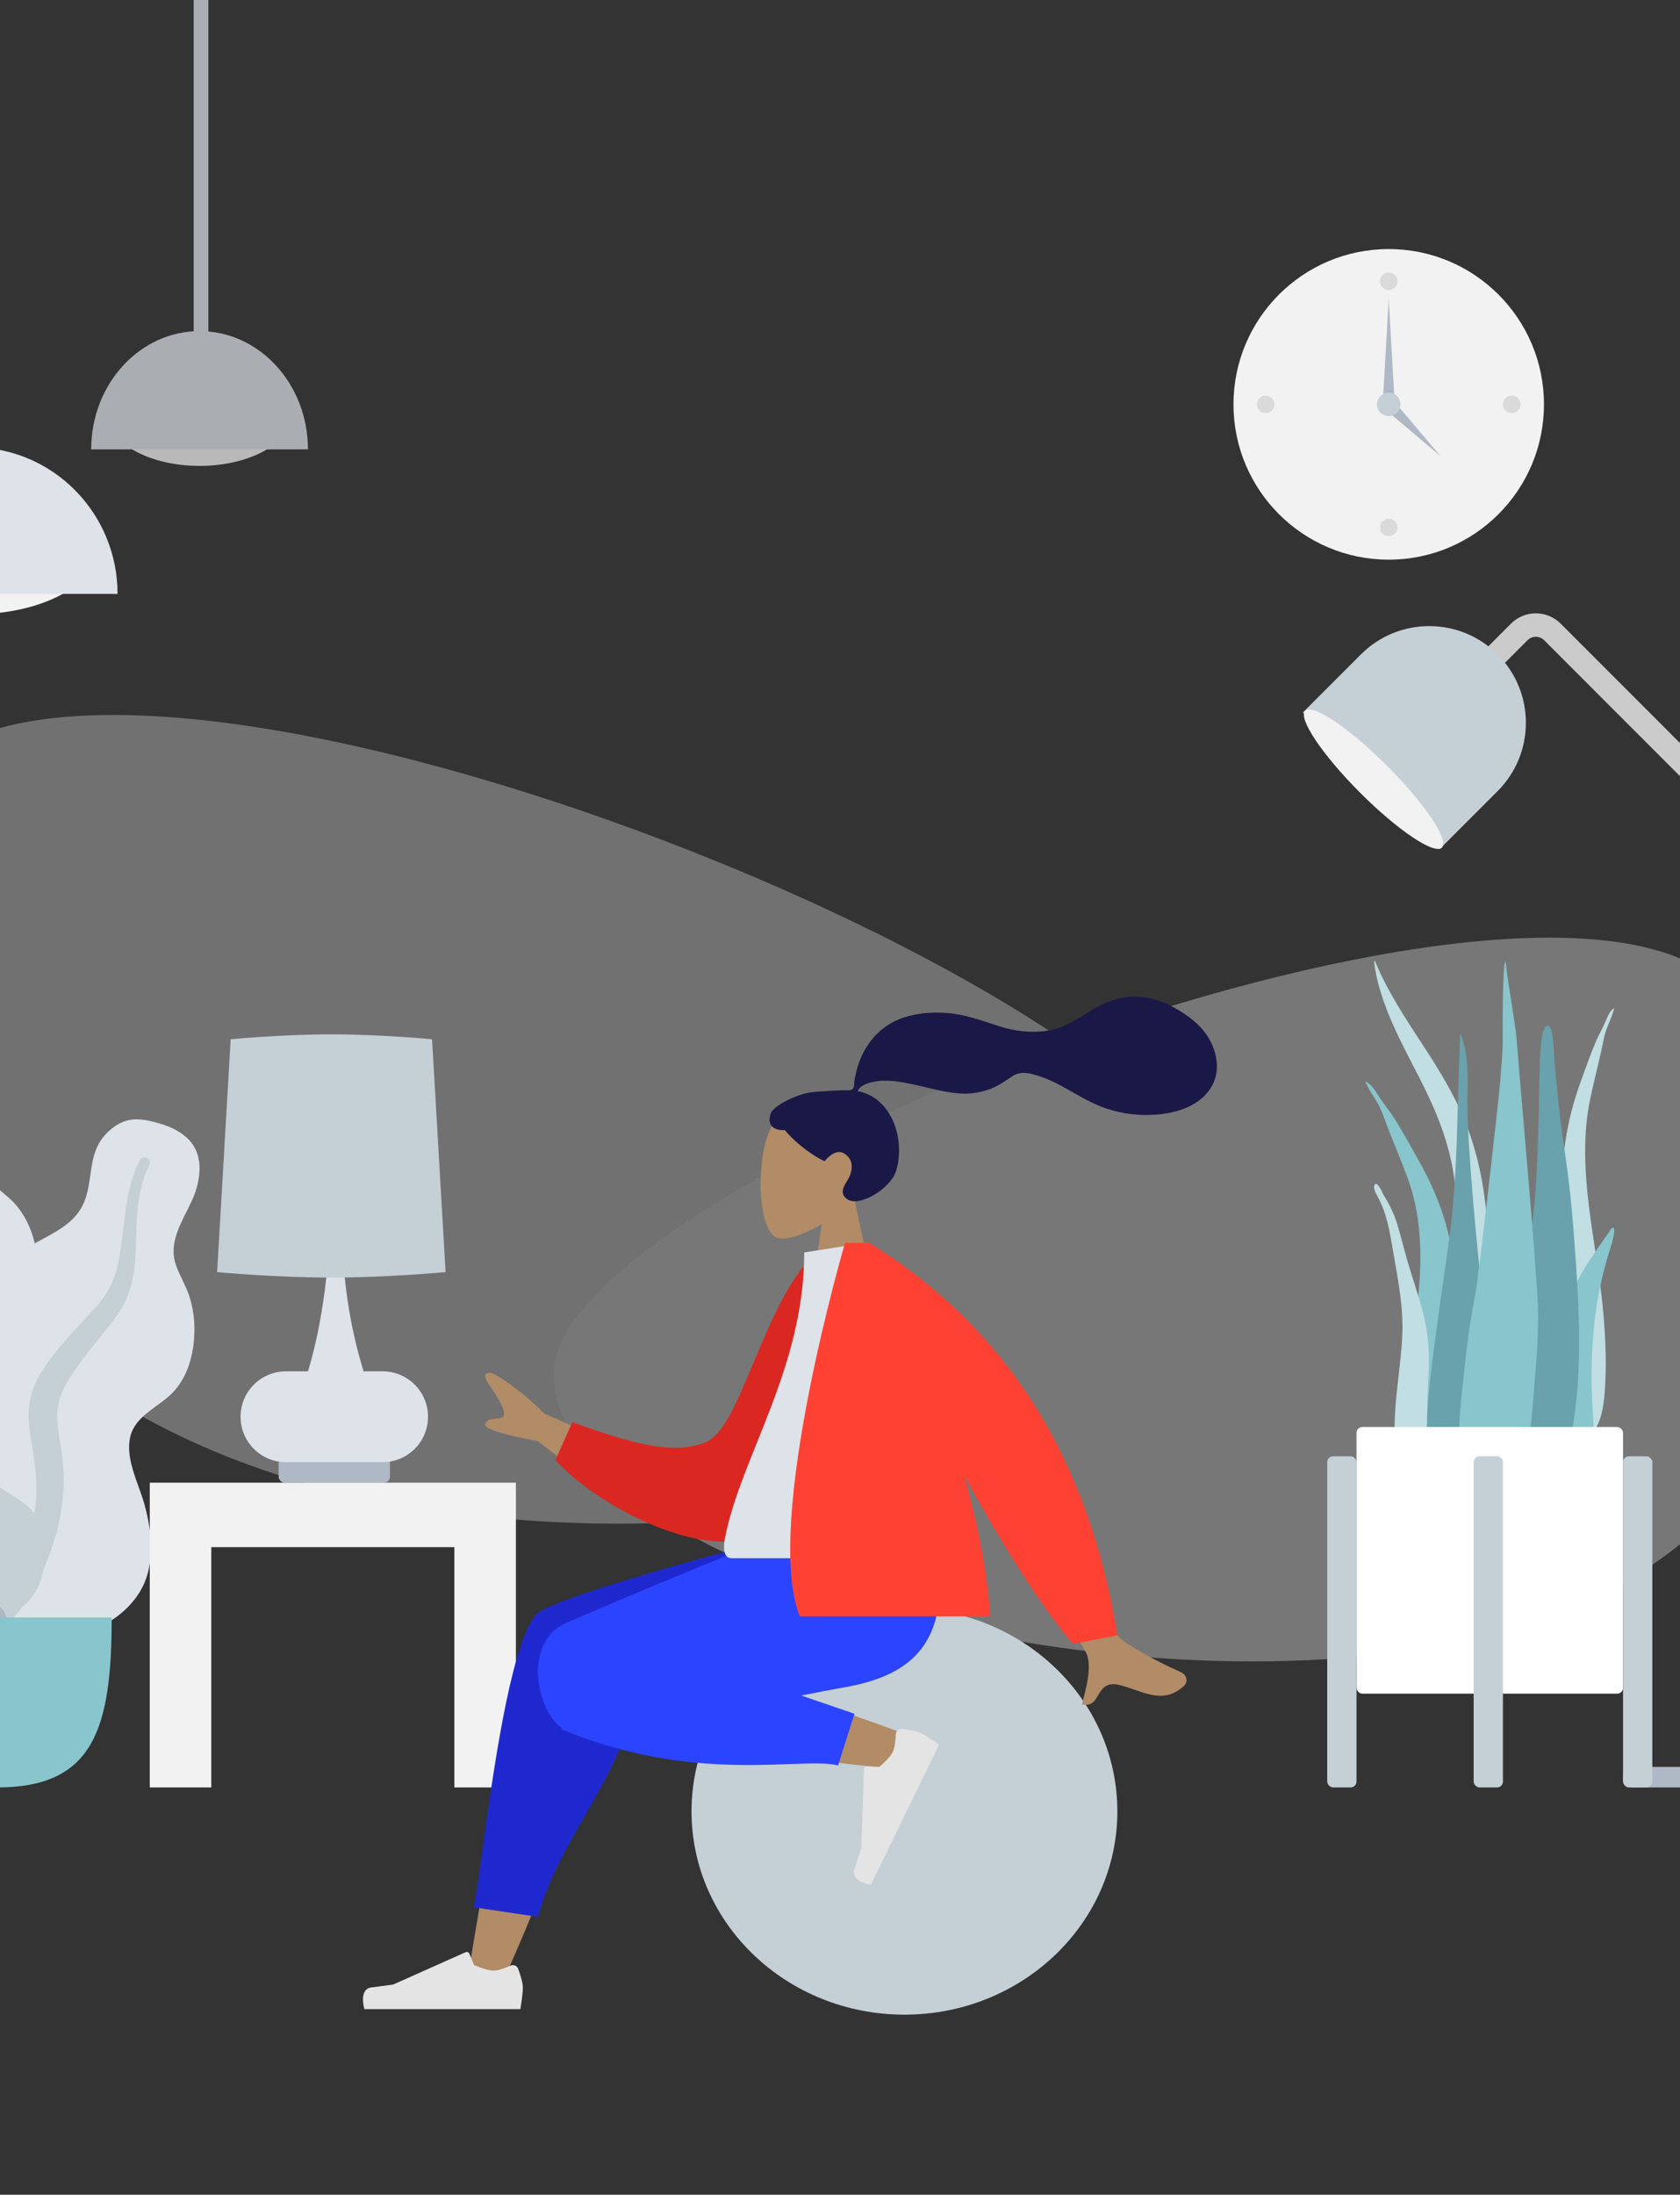 <svg width="376" height="491" viewBox="0 0 376 491" fill="none" xmlns="http://www.w3.org/2000/svg">
<rect x="0" y="0" width="376" height="491" fill="#333333" stroke="none"/>
<path fill-rule="evenodd" clip-rule="evenodd" d="M310.809 125.206C329.997 125.206 345.552 109.651 345.552 90.463C345.552 71.275 329.997 55.72 310.809 55.72C291.621 55.72 276.066 71.275 276.066 90.463C276.066 109.651 291.621 125.206 310.809 125.206Z" fill="#F2F2F2"/>
<path fill-rule="evenodd" clip-rule="evenodd" d="M310.809 64.898C311.895 64.898 312.776 64.017 312.776 62.931C312.776 61.845 311.895 60.964 310.809 60.964C309.723 60.964 308.843 61.845 308.843 62.931C308.843 64.017 309.723 64.898 310.809 64.898Z" fill="black" fill-opacity="0.1"/>
<path fill-rule="evenodd" clip-rule="evenodd" d="M283.277 92.43C284.363 92.43 285.244 91.549 285.244 90.463C285.244 89.377 284.363 88.497 283.277 88.497C282.191 88.497 281.311 89.377 281.311 90.463C281.311 91.549 282.191 92.43 283.277 92.43Z" fill="black" fill-opacity="0.1"/>
<path fill-rule="evenodd" clip-rule="evenodd" d="M338.342 92.43C339.428 92.43 340.308 91.549 340.308 90.463C340.308 89.377 339.428 88.497 338.342 88.497C337.255 88.497 336.375 89.377 336.375 90.463C336.375 91.549 337.255 92.43 338.342 92.43Z" fill="black" fill-opacity="0.1"/>
<path fill-rule="evenodd" clip-rule="evenodd" d="M310.809 119.962C311.895 119.962 312.776 119.082 312.776 117.996C312.776 116.909 311.895 116.029 310.809 116.029C309.723 116.029 308.843 116.909 308.843 117.996C308.843 119.082 309.723 119.962 310.809 119.962Z" fill="black" fill-opacity="0.1"/>
<path fill-rule="evenodd" clip-rule="evenodd" d="M310.809 66.864L312.12 89.808H309.498L310.809 66.864Z" fill="#AFB9C5"/>
<path fill-rule="evenodd" clip-rule="evenodd" d="M322.411 102.065L310.36 91.868L312.214 90.013L322.411 102.065Z" fill="#AFB9C5"/>
<path fill-rule="evenodd" clip-rule="evenodd" d="M310.81 93.085C312.258 93.085 313.432 91.912 313.432 90.463C313.432 89.015 312.258 87.841 310.81 87.841C309.361 87.841 308.188 89.015 308.188 90.463C308.188 91.912 309.361 93.085 310.81 93.085Z" fill="#C5CFD6"/>
<g opacity="0.346" clip-path="url(#clip0)">
<path fill-rule="evenodd" clip-rule="evenodd" d="M273.964 272.953C269.444 222.445 26.941 124.96 -18.079 172.8C-63.099 220.64 -19.818 310.423 74.527 333.414C168.872 356.406 278.484 323.461 273.964 272.953Z" fill="#E8E8E8"/>
<path fill-rule="evenodd" clip-rule="evenodd" d="M124.077 305.771C128.126 262.863 345.35 180.045 385.677 220.687C426.004 261.329 415.797 346.815 331.286 366.346C246.776 385.878 120.028 348.679 124.077 305.771Z" fill="#F8F8F8"/>
</g>
<g clip-path="url(#clip1)">
<path fill-rule="evenodd" clip-rule="evenodd" d="M-6.14 137.447C9.246 137.447 21.72 130.844 21.72 122.698C21.72 114.552 9.246 107.949 -6.14 107.949C-21.527 107.949 -34.001 114.552 -34.001 122.698C-34.001 130.844 -21.527 137.447 -6.14 137.447Z" fill="#F2F2F2"/>
<path fill-rule="evenodd" clip-rule="evenodd" d="M26.308 132.859C26.308 114.757 11.78 100.082 -6.141 100.082C-24.061 100.082 -38.589 114.757 -38.589 132.859" fill="#DDE3E9"/>
</g>
<g opacity="0.7" clip-path="url(#clip2)">
<path fill-rule="evenodd" clip-rule="evenodd" d="M44.664 104.229C56.165 104.229 65.488 98.9 65.488 92.326C65.488 85.752 56.165 80.423 44.664 80.423C33.162 80.423 23.839 85.752 23.839 92.326C23.839 98.9 33.162 104.229 44.664 104.229Z" fill="#F2F2F2"/>
<path fill-rule="evenodd" clip-rule="evenodd" d="M68.919 100.526C68.919 85.918 58.06 74.075 44.664 74.075C31.269 74.075 20.41 85.918 20.41 100.526" fill="#DDE3E9"/>
<rect x="43.353" width="3.278" height="89.152" fill="#DDE3E9"/>
</g>
<g clip-path="url(#clip3)">
<path d="M327.853 153.549L340.025 141.372C342.073 139.323 345.395 139.323 347.443 141.372L379.847 173.79C381.813 175.757 382.918 178.424 382.918 181.205V395.941" stroke="#CBCBCB" stroke-width="5.244"/>
<rect x="363.252" y="395.285" width="38.676" height="4.589" rx="1.967" fill="#AFB9C5"/>
<path d="M304.58 146.403C313.028 137.955 326.725 137.955 335.173 146.403C343.621 154.851 343.621 168.548 335.173 176.996L322.195 189.975L291.602 159.382L304.58 146.403Z" fill="#C5CFD6"/>
<path fill-rule="evenodd" clip-rule="evenodd" d="M304.402 177.339C312.85 185.787 321.048 191.286 322.712 189.622C324.376 187.958 318.876 179.761 310.428 171.313C301.98 162.865 293.783 157.365 292.119 159.029C290.455 160.693 295.954 168.891 304.402 177.339Z" fill="#F2F2F2"/>
</g>
<path fill-rule="evenodd" clip-rule="evenodd" d="M-13.51 243.971C-11.632 243.742 -9.628 243.823 -7.882 244.564C-4.169 246.14 -3.113 250.527 -3.164 254.093C-3.219 257.931 -4.034 262.122 -1.116 265.215C0.225 266.636 1.894 267.724 3.211 269.172C4.618 270.719 5.722 272.489 6.54 274.39C8.041 277.882 8.778 281.988 7.405 285.65C6.196 288.875 3.155 291.786 3.812 295.453C4.498 299.278 8.354 302.203 10.766 305.052C13.495 308.276 16.007 312.397 16.42 316.626C16.816 320.678 15.052 324.777 12.344 327.84C6.936 333.961 -1.195 336.962 -9.392 336.943C-12.873 336.935 -16.814 336.778 -19.817 334.907C-20.746 334.329 -21.235 333.681 -21.787 332.779C-22.282 331.97 -22.936 331.444 -23.692 330.872C-25.355 329.616 -26.555 327.922 -27.321 326.026C-30.296 318.663 -27.918 309.553 -23.754 303.015C-22.767 301.465 -21.96 299.975 -22.439 298.128C-22.939 296.201 -24.169 294.462 -25.256 292.805C-26.33 291.168 -27.557 289.605 -28.397 287.835C-29.276 285.98 -29.524 284.038 -29.369 282.008C-29.077 278.195 -27.431 274.676 -25.1 271.61C-22.856 268.656 -20.22 265.83 -20.214 261.96C-20.208 257.858 -22.95 254.209 -21.782 250.039C-21.298 248.312 -20.326 246.54 -18.761 245.505C-17.259 244.512 -15.276 244.187 -13.51 243.971Z" fill="#DDE3E9"/>
<path fill-rule="evenodd" clip-rule="evenodd" d="M36.071 251.45C38.394 252.156 40.702 253.294 42.359 255.079C45.881 258.875 44.8 264.612 42.856 268.803C40.763 273.313 37.591 277.846 39.379 283.021C40.201 285.4 41.583 287.555 42.362 289.952C43.195 292.514 43.555 295.182 43.509 297.855C43.424 302.765 42.118 308.004 38.572 311.622C35.45 314.807 30.345 316.667 29.177 321.346C27.959 326.226 30.937 331.691 32.259 336.315C33.755 341.548 34.524 347.728 32.773 352.944C31.095 357.942 26.86 361.871 22.066 364.086C12.486 368.511 1.364 367.83 -8.241 363.543C-12.319 361.723 -16.858 359.487 -19.392 355.713C-20.176 354.546 -20.407 353.524 -20.578 352.171C-20.731 350.957 -21.22 349.995 -21.805 348.925C-23.09 346.574 -23.603 343.947 -23.499 341.306C-23.096 331.051 -15.493 321.514 -7.153 315.947C-5.176 314.629 -3.441 313.286 -3.027 310.853C-2.595 308.313 -3.118 305.617 -3.518 303.092C-3.912 300.597 -4.526 298.111 -4.575 295.58C-4.626 292.929 -3.89 290.503 -2.635 288.184C-0.277 283.826 3.514 280.521 7.868 278.107C12.062 275.782 16.647 273.81 18.699 269.236C20.875 264.389 19.587 258.647 23.162 254.323C24.642 252.532 26.718 250.942 29.102 250.532C31.388 250.139 33.885 250.787 36.071 251.45Z" fill="#DDE3E9"/>
<path fill-rule="evenodd" clip-rule="evenodd" d="M31.324 259.466C31.654 258.832 32.591 258.784 33.117 259.224C33.81 259.803 33.463 260.545 33.147 261.203C32.175 263.226 31.587 265.352 31.193 267.561C30.375 272.154 30.559 276.806 30.283 281.447C30.006 286.083 28.888 290.496 26.16 294.311C23.588 297.907 20.594 301.191 18.001 304.784C15.715 307.951 13.298 311.287 12.88 315.28C12.477 319.124 13.661 322.932 14.042 326.739C14.831 334.62 13.332 342.299 10.371 349.567C8.996 352.941 7.422 356.263 5.214 359.187C3.943 360.872 2.229 363.149 0.063 363.734C-0.936 364.004 -2.282 363.649 -2.508 362.485C-2.72 361.393 -1.642 360.334 -1.066 359.53C1.429 356.049 3.324 352.199 4.856 348.217C6.341 344.36 7.567 340.394 7.988 336.264C8.379 332.43 8.054 328.684 7.401 324.885C6.737 321.014 5.997 317.101 6.74 313.2C7.494 309.238 9.786 305.889 12.247 302.774C14.851 299.48 17.703 296.424 20.601 293.382C23.424 290.418 25.349 287.279 26.286 283.272C28.137 275.355 27.482 266.852 31.324 259.466Z" fill="#C5CFD6"/>
<path fill-rule="evenodd" clip-rule="evenodd" d="M-35.767 280.567C-31.903 280.567 -28.506 282.615 -26.165 285.522C-23.425 288.924 -22.872 293.079 -21.759 297.134C-21.205 299.152 -20.253 301.155 -18.584 302.526C-17.067 303.773 -15.14 304.022 -13.323 304.632C-9.692 305.849 -6.76 308.782 -5.603 312.36C-4.19 316.725 -5.686 321.127 -5.429 325.551C-5.192 329.613 -1.186 332.148 2.036 334.095C5.214 336.016 8.077 337.813 9.034 341.555C10.049 345.522 10.389 349.951 8.984 353.871C6.643 360.397 -0.206 363.271 -6.825 363.717C-12.832 364.121 -20.384 363.486 -24.895 359.126C-27.594 356.517 -28.572 352.868 -28.451 349.237C-28.375 346.98 -27.928 344.743 -27.35 342.562C-26.94 341.016 -26.386 339.476 -26.229 337.878C-25.809 333.627 -29.738 332.811 -33.082 331.644C-37.332 330.161 -40.307 327.359 -42.376 323.456C-44.302 319.821 -45.111 315.742 -43.956 311.741C-43.366 309.697 -42.296 307.844 -40.845 306.267C-40.206 305.573 -39.306 304.994 -38.73 304.265C-38.192 303.584 -38.309 302.702 -38.494 301.905C-39.352 298.221 -42.023 295.171 -42.979 291.494C-43.841 288.175 -43.331 284.044 -40.297 281.903C-38.986 280.978 -37.369 280.578 -35.767 280.567Z" fill="#C5CFD6"/>
<path fill-rule="evenodd" clip-rule="evenodd" d="M-30.502 290.165C-26.406 294.528 -25.293 300.446 -24.966 306.183C-24.783 309.4 -24.974 312.793 -24.029 315.913C-23.22 318.584 -21.324 320.625 -19.37 322.554C-15.437 326.438 -11.05 330.387 -9.899 336.008C-9.224 339.307 -9.68 342.714 -8.747 345.976C-7.899 348.942 -6.406 351.855 -4.589 354.359C-3.127 356.376 -1.221 357.92 0.378 359.8C0.865 360.373 1.564 361.218 1.363 362.028C1.127 362.977 -0.081 363.277 -0.939 363.128C-2.938 362.781 -4.62 360.872 -5.927 359.484C-7.838 357.455 -9.462 355.273 -10.783 352.825C-12.248 350.106 -13.428 347.221 -13.932 344.171C-14.455 341.006 -14.195 337.709 -15.389 334.672C-17.4 329.562 -22.276 326.546 -25.801 322.563C-30.193 317.601 -29.538 311.424 -29.088 305.32C-28.841 301.965 -28.596 298.176 -30.291 295.113C-30.938 293.944 -32.381 292.854 -32.659 291.525C-32.914 290.307 -31.523 289.077 -30.502 290.165Z" fill="#AFB9C5"/>
<path fill-rule="evenodd" clip-rule="evenodd" d="M-26.134 361.853C-26.134 386.802 -22.063 399.874 -0.569 399.874C20.926 399.874 24.997 386.802 24.997 361.853H-26.134Z" fill="#89C5CC"/>
<rect x="62.362" y="325.799" width="24.91" height="5.9" rx="1.311" fill="#AFB9C5"/>
<path fill-rule="evenodd" clip-rule="evenodd" d="M76.642 277.945C76.982 288.053 78.559 297.667 81.373 306.789H85.634C91.246 306.789 95.795 311.338 95.795 316.949C95.795 322.561 91.246 327.11 85.634 327.11H64.002C58.39 327.11 53.841 322.561 53.841 316.949C53.841 311.338 58.39 306.789 64.002 306.789L68.918 306.789C73.139 293.106 73.649 277.945 73.649 277.945L74.817 277.945L76.642 277.945Z" fill="#DDE3E9"/>
<path fill-rule="evenodd" clip-rule="evenodd" d="M51.627 232.503C51.627 232.503 62.895 231.402 74.162 231.402C85.43 231.402 96.698 232.503 96.698 232.503L99.728 284.588C99.728 284.588 86.945 285.812 74.162 285.812C61.38 285.812 48.597 284.588 48.597 284.588L51.627 232.503Z" fill="#C5CFD6"/>
<path fill-rule="evenodd" clip-rule="evenodd" d="M101.695 331.699H115.461V399.874H101.695V346.12H47.286V399.874H33.52V346.12V331.699H47.286L101.695 331.699Z" fill="#F2F2F2"/>
<path fill-rule="evenodd" clip-rule="evenodd" d="M307.781 215.151C313.572 228.91 323.415 238.469 328.628 252.776C331.719 261.26 333.008 270.485 333.086 279.933C333.129 285.064 333.039 290.199 333.015 295.331C332.992 300.336 332.856 305.308 332.431 310.28C332.004 315.279 331.526 320.218 331.316 325.248C331.151 329.167 331.076 333.725 329.748 337.3C328.692 340.142 326.007 340.559 325.294 337.111C324.899 335.194 324.949 333.055 324.992 331.085C325.048 328.558 325.195 326.034 325.27 323.507C325.571 313.368 325.181 303.226 325.385 293.082C325.584 283.172 326.858 273.272 325.449 263.427C324.285 255.298 321.328 248.317 317.929 241.624C314.66 235.185 311.101 228.903 308.892 221.579C308.258 219.475 307.767 217.296 307.532 215.034C307.635 214.986 307.718 215.025 307.781 215.151Z" fill="#C1DEE2"/>
<path fill-rule="evenodd" clip-rule="evenodd" d="M306.204 242.295C307.35 243.123 307.991 244.335 308.766 245.53C309.73 247.015 310.863 248.357 311.826 249.843C313.835 252.943 315.6 256.233 317.432 259.458C320.909 265.58 323.548 272.105 324.856 279.187C326.211 286.527 326.577 294.103 327.145 301.552C327.748 309.448 328.355 317.4 328.435 325.326C328.471 328.877 328.663 332.647 328.236 336.172C327.971 338.368 326.98 340.238 324.747 340.221C320.003 340.183 317.776 334.929 316.846 330.62C315.476 324.274 315.203 317.535 315.42 311.046C315.682 303.221 317.04 295.514 317.627 287.72C318.25 279.469 317.898 271.364 315.062 263.595C313.628 259.669 311.965 255.837 310.472 251.937C309.836 250.277 309.315 248.571 308.456 247.025C307.5 245.305 306.314 243.743 305.565 241.891C305.778 242.026 305.991 242.161 306.204 242.295Z" fill="#89C5CC"/>
<path fill-rule="evenodd" clip-rule="evenodd" d="M360.849 225.842C360.994 225.729 361.14 225.616 361.285 225.503C360.866 227.268 360.11 228.702 359.531 230.315C359.011 231.766 358.748 233.407 358.398 234.993C357.575 238.717 356.625 242.357 355.848 246.112C354.31 253.544 354.601 261.55 355.61 269.796C356.562 277.584 358.068 285.361 358.786 293.148C359.381 299.606 359.637 306.265 359.069 312.427C358.684 316.611 357.419 321.607 353.975 321.185C352.353 320.986 351.508 319.035 351.167 316.831C350.619 313.293 350.505 309.572 350.291 306.053C349.815 298.198 349.72 290.368 349.626 282.595C349.537 275.26 349.292 267.78 349.782 260.631C350.255 253.732 351.733 247.515 353.847 241.779C354.96 238.757 356.021 235.665 357.272 232.785C357.872 231.403 358.605 230.182 359.205 228.802C359.688 227.692 360.072 226.552 360.849 225.842Z" fill="#C1DEE2"/>
<path fill-rule="evenodd" clip-rule="evenodd" d="M307.669 265.032C308.296 263.979 309.677 267.452 309.887 267.889C309.798 267.672 309.709 267.455 309.619 267.238C310.864 269.309 312.003 271.464 312.711 273.838C313.412 276.188 314.014 278.585 314.671 280.952C315.905 285.393 317.497 289.707 318.615 294.188C319.704 298.554 319.979 302.846 319.715 307.362C319.441 312.056 319.273 316.822 319.593 321.513C319.746 323.754 320.474 325.841 320.973 327.998C321.472 330.157 321.866 332.345 322.456 334.477C322.592 334.2 322.609 335.128 322.609 335.199C322.605 335.732 322.531 336.178 322.359 336.683C321.919 337.982 321.095 339.086 319.841 339.444C317.575 340.092 315.472 338.031 314.741 335.854C313.693 332.731 313.115 329.28 312.616 325.998C312.158 322.989 312.049 319.961 312.185 316.91C312.453 310.893 313.542 304.954 313.837 298.939C314.157 292.39 312.86 286.237 311.774 279.863C311.25 276.791 310.75 273.748 309.732 270.822C309.32 269.637 308.782 268.591 308.218 267.497C307.898 266.874 307.249 265.764 307.669 265.032Z" fill="#C1DEE2"/>
<path fill-rule="evenodd" clip-rule="evenodd" d="M326.052 254.803C325.792 262.305 325.344 269.751 324.343 277.174C323.323 284.75 322.15 292.299 321.168 299.882C320.212 307.262 319.209 314.765 319.343 322.249C319.441 327.761 318.527 337.086 324.65 339.807C330.85 342.562 332.18 330.796 332.587 326.913C333.368 319.462 333.115 311.932 332.736 304.441C332.348 296.752 331.699 289.102 330.894 281.442C330.001 272.932 329.3 264.385 328.738 255.851C328.459 251.63 328.391 247.416 328.467 243.194C328.54 239.21 328.389 235.185 326.972 231.402C326.898 231.456 326.824 231.51 326.75 231.564" fill="#69A1AC"/>
<path fill-rule="evenodd" clip-rule="evenodd" d="M358.062 278.571C356.947 280.196 355.823 281.804 354.77 283.525C352.886 286.604 351.182 290.028 350.669 294.43C349.597 303.642 350.457 313.592 350.665 323.087C350.707 325.027 350.462 326.909 351.227 328.755C351.92 330.43 353.216 331.706 354.452 331.699C357.097 331.684 356.694 325.206 356.698 322.355C356.706 317.357 356.146 312.309 356.194 307.317C356.242 302.371 356.543 297.411 357.26 292.713C357.986 287.958 359.049 283.392 360.453 279.131C360.647 278.54 362.045 273.971 360.724 274.758" fill="#89C5CC"/>
<path fill-rule="evenodd" clip-rule="evenodd" d="M346.38 229.436C344.641 229.436 344.652 238.106 344.599 239.22C344.41 243.238 344.455 247.258 344.335 251.278C344.074 260.05 343.752 268.899 342.435 277.569C341.725 282.237 340.903 286.884 340.018 291.516C339.131 296.162 337.94 300.802 337.356 305.506C336.796 310.029 337.113 314.64 337.189 319.185C337.266 323.757 337.404 328.338 338.003 332.871C338.151 333.989 338.325 335.104 338.51 336.216C338.664 337.143 338.574 338.292 338.836 339.172C339.255 340.583 341.051 341.044 342.261 340.824C345.533 340.226 347.624 336.117 348.742 333.114C350.17 329.281 350.927 325.122 351.675 321.082C352.522 316.504 353.018 311.857 353.251 307.197C353.724 297.726 353.117 288.245 352.438 278.804C352.061 273.554 351.625 268.326 350.958 263.108C350.294 257.913 349.442 252.74 348.887 247.529C348.483 243.743 348.086 239.951 347.825 236.149C347.763 235.243 347.71 229.436 346.38 229.436Z" fill="#69A1AC"/>
<path fill-rule="evenodd" clip-rule="evenodd" d="M344.203 292.458C343.92 283.355 340.26 243.372 339.428 232.364C339.22 229.609 337.216 218.138 336.956 215.014C336.251 215.897 336.311 229.639 336.319 232.796C336.327 235.92 335.939 238.991 335.74 242.098C335.537 245.268 330.851 286.205 330.243 289.251C329.033 295.311 328.223 301.529 327.599 307.724C326.99 313.763 326.044 320.134 326.858 326.204C327.046 327.602 327.342 328.977 327.824 330.261C328.345 331.648 328.702 332.93 329.12 334.382C329.793 336.72 331.01 338.772 332.88 339.737C336.715 341.716 338.774 337.236 339.817 333.335C341.484 327.107 342.554 320.776 343.056 314.235C343.611 306.997 344.43 299.745 344.203 292.458Z" fill="#89C5CC"/>
<rect x="303.599" y="319.244" width="59.653" height="59.653" rx="1.311" fill="white"/>
<rect x="297.043" y="325.799" width="6.555" height="74.075" rx="1.311" fill="#C5CFD6"/>
<rect x="329.82" y="325.799" width="6.555" height="74.075" rx="1.311" fill="#C5CFD6"/>
<rect x="363.252" y="325.799" width="6.555" height="74.075" rx="1.311" fill="#C5CFD6"/>
<path fill-rule="evenodd" clip-rule="evenodd" d="M183.896 273.869C179.889 276.284 175.951 277.451 174.103 276.975C169.468 275.78 169.042 258.825 172.628 252.14C176.214 245.456 194.65 242.542 195.579 255.786C195.902 260.383 193.972 264.485 191.12 267.832L196.233 291.665H181.381L183.896 273.869Z" fill="#B28B67"/>
<path fill-rule="evenodd" clip-rule="evenodd" d="M181.093 244.436C183.051 244.115 188.322 243.895 189.294 243.895C189.915 243.895 190.588 244.037 190.956 243.466C191.257 242.999 191.147 242.209 191.237 241.667C191.341 241.038 191.489 240.416 191.639 239.796C192.066 238.032 192.712 236.354 193.615 234.778C195.309 231.822 197.792 229.506 200.926 228.159C204.387 226.671 208.303 226.33 212.026 226.632C216.01 226.955 219.616 228.27 223.378 229.508C226.962 230.687 230.716 231.151 234.465 230.575C238.242 229.995 241.096 227.948 244.282 226.005C247.544 224.016 251.271 222.714 255.127 223.014C258.726 223.293 262.043 224.779 265.019 226.764C267.804 228.622 270.101 230.856 271.399 234.001C272.794 237.385 272.793 241.098 270.498 244.088C267.172 248.423 260.997 249.543 255.86 249.432C252.888 249.368 249.97 248.825 247.165 247.838C243.423 246.523 240.19 244.292 236.69 242.482C235.047 241.633 233.349 240.936 231.57 240.433C229.843 239.946 228.142 239.722 226.578 240.765C224.924 241.869 223.442 242.953 221.549 243.644C219.734 244.307 217.811 244.677 215.877 244.663C212.114 244.633 208.404 243.461 204.749 242.676C201.769 242.035 198.58 241.397 195.542 242.013C194.274 242.27 192.422 242.8 191.964 244.118C199.671 245.514 202.698 255.047 200.526 262.044C199.353 265.821 192.303 270.236 189.562 268.25C187.826 266.993 188.88 265.341 189.562 264.251C190.869 262.163 191.316 259.482 188.898 258.028C186.813 256.775 184.62 259.752 184.579 259.748C184.006 259.703 179.053 256.902 175.641 252.815C172.275 253.014 171.764 250.795 172.568 248.98C173.372 247.165 178.389 244.88 181.093 244.436Z" fill="#191847"/>
<path fill-rule="evenodd" clip-rule="evenodd" d="M202.422 450.712C176.104 450.712 154.769 430.347 154.769 405.226C154.769 380.104 176.104 359.739 202.422 359.739C228.74 359.739 250.074 380.104 250.074 405.226C250.074 430.347 228.74 450.712 202.422 450.712Z" fill="#C5CFD6"/>
<path fill-rule="evenodd" clip-rule="evenodd" d="M128.336 402.8C126.035 410.862 120.3 426.144 112.371 443.694L104.836 441.496C111.428 401.112 116.914 374.376 120.056 366.239C122.133 360.862 137.841 361.492 136.033 372.31C135.276 376.847 132.277 388.995 128.336 402.8ZM159.307 374.197C171.594 376.743 197.072 385.742 204.347 388.618C208.919 390.425 205.971 396.554 202.071 396.018C201.41 395.927 199.073 395.666 195.586 395.276C184.386 394.023 161.321 391.442 143.828 388.925C134.617 387.599 139.572 370.345 149.136 372.171C152.353 372.785 155.776 373.465 159.307 374.197Z" fill="#B28B67"/>
<path fill-rule="evenodd" clip-rule="evenodd" d="M119.576 361.681C120.832 357.582 177.938 343.03 177.938 343.03H182.618V347.391L143.267 367.423C143.319 368.07 143.287 368.753 143.16 369.473C143.444 384.324 137.088 395.418 130.795 406.403C126.68 413.586 122.592 420.721 120.406 428.83L105.948 426.673C106.369 425.596 107.035 420.739 107.946 414.099C110.241 397.357 114.092 369.275 119.494 361.845C119.513 361.82 119.532 361.794 119.552 361.768C119.559 361.739 119.567 361.71 119.576 361.681Z" fill="#1F28CF"/>
<path fill-rule="evenodd" clip-rule="evenodd" d="M179.349 379.32C182.949 378.6 186.265 377.956 189.102 377.459C207.429 374.244 212.773 364.434 209.613 343.03H175.847C170.331 344.615 141.665 356.636 126.793 363.029C116.949 367.261 120.052 382.517 125.627 386.486C125.657 386.73 125.757 386.895 125.936 386.969C147.07 395.729 165.093 395.075 176.667 394.656C181.514 394.48 185.23 394.345 187.569 394.96L191.235 383.397L179.349 379.32Z" fill="#2B44FF"/>
<path fill-rule="evenodd" clip-rule="evenodd" d="M200.486 388.018C200.514 387.294 201.125 386.715 201.846 386.792C203.16 386.931 205.1 387.205 206.044 387.665C207.548 388.399 210.19 390.308 210.19 390.308C209.339 392.053 194.889 421.68 194.889 421.68C194.889 421.68 190.25 420.931 191.212 418.139C192.175 415.347 192.765 413.478 192.765 413.478L193.377 395.726C193.389 395.378 193.686 395.108 194.034 395.13L196.765 395.301C196.765 395.301 199.092 393.417 199.836 391.892C200.289 390.964 200.438 389.232 200.486 388.018Z" fill="#E4E4E4"/>
<path fill-rule="evenodd" clip-rule="evenodd" d="M114.265 439.748C114.929 439.457 115.717 439.752 115.964 440.433C116.414 441.676 117.019 443.539 117.019 444.589C117.019 446.263 116.461 449.474 116.461 449.474C114.519 449.474 81.556 449.474 81.556 449.474C81.556 449.474 80.196 444.976 83.127 444.618C86.059 444.259 87.998 443.97 87.998 443.97L104.221 436.737C104.539 436.595 104.912 436.744 105.045 437.067L106.088 439.596C106.088 439.596 108.802 440.863 110.498 440.863C111.531 440.863 113.154 440.237 114.265 439.748Z" fill="#E4E4E4"/>
<path fill-rule="evenodd" clip-rule="evenodd" d="M121.824 316.236L144.248 326.084L137.088 335.257L120.293 322.38C111.905 320.84 108.015 319.516 108.622 318.409C109.135 317.476 110.089 317.424 110.967 317.375C111.651 317.338 112.29 317.302 112.639 316.855C113.436 315.835 111.469 312.682 109.475 309.769C107.481 306.857 109.35 306.962 110.444 307.311C114.102 309.346 117.896 312.322 121.824 316.236ZM222.225 331.312L234.906 328.796C243.507 351.465 248.634 363.887 250.289 366.063C251.502 367.659 258.983 371.768 264.047 373.963C266.08 374.844 265.644 376.562 265.047 377.111C261.287 380.577 257.791 379.363 253.986 378.04C252.884 377.657 251.756 377.265 250.589 376.975C247.567 376.225 246.647 377.779 245.778 379.247C245.009 380.548 244.279 381.781 242.165 381.289C242.261 380.874 242.379 380.409 242.507 379.907C243.331 376.664 244.546 371.882 242.743 369.103C241.817 367.677 234.978 355.08 222.225 331.312Z" fill="#B28B67"/>
<path fill-rule="evenodd" clip-rule="evenodd" d="M187.758 281.349L182.407 280.431C170.751 291.738 165.994 318.902 158.227 322.498C150.882 325.897 140.472 322.608 128.097 318.166L124.307 326.633C135.551 338.797 159.504 349.074 169.214 343.207C184.737 333.827 188.321 300.325 187.758 281.349Z" fill="#DB2721"/>
<path fill-rule="evenodd" clip-rule="evenodd" d="M211.086 348.6C211.086 348.6 178.9 348.6 163.736 348.6C161.572 348.6 161.98 345.476 162.293 343.899C165.902 325.704 179.994 306.091 179.994 280.191L193.651 278.05C204.948 296.218 208.855 318.588 211.086 348.6Z" fill="#DDE3E9"/>
<path fill-rule="evenodd" clip-rule="evenodd" d="M192.067 278.05H194.533C225.167 296.928 243.681 326.191 250.074 365.841L240.149 367.785C233.575 360.125 225.461 347.589 215.808 330.176C218.769 340.665 220.932 351.423 221.606 361.596H178.984C170.732 340.744 189.124 278.05 189.124 278.05L192.067 278.05Z" fill="#FF4133"/>
<defs>
<clipPath id="clip0">
<rect width="444.45" height="211.737" fill="white" transform="translate(-35.967 159.95)"/>
</clipPath>
<clipPath id="clip1">
<rect width="64.898" height="137.662" fill="white" transform="translate(-38.589)"/>
</clipPath>
<clipPath id="clip2">
<rect width="48.509" height="104.229" fill="white" transform="translate(20.409)"/>
</clipPath>
<clipPath id="clip3">
<rect width="113.407" height="270.079" fill="white" transform="translate(288.521 129.795)"/>
</clipPath>
</defs>
</svg>
